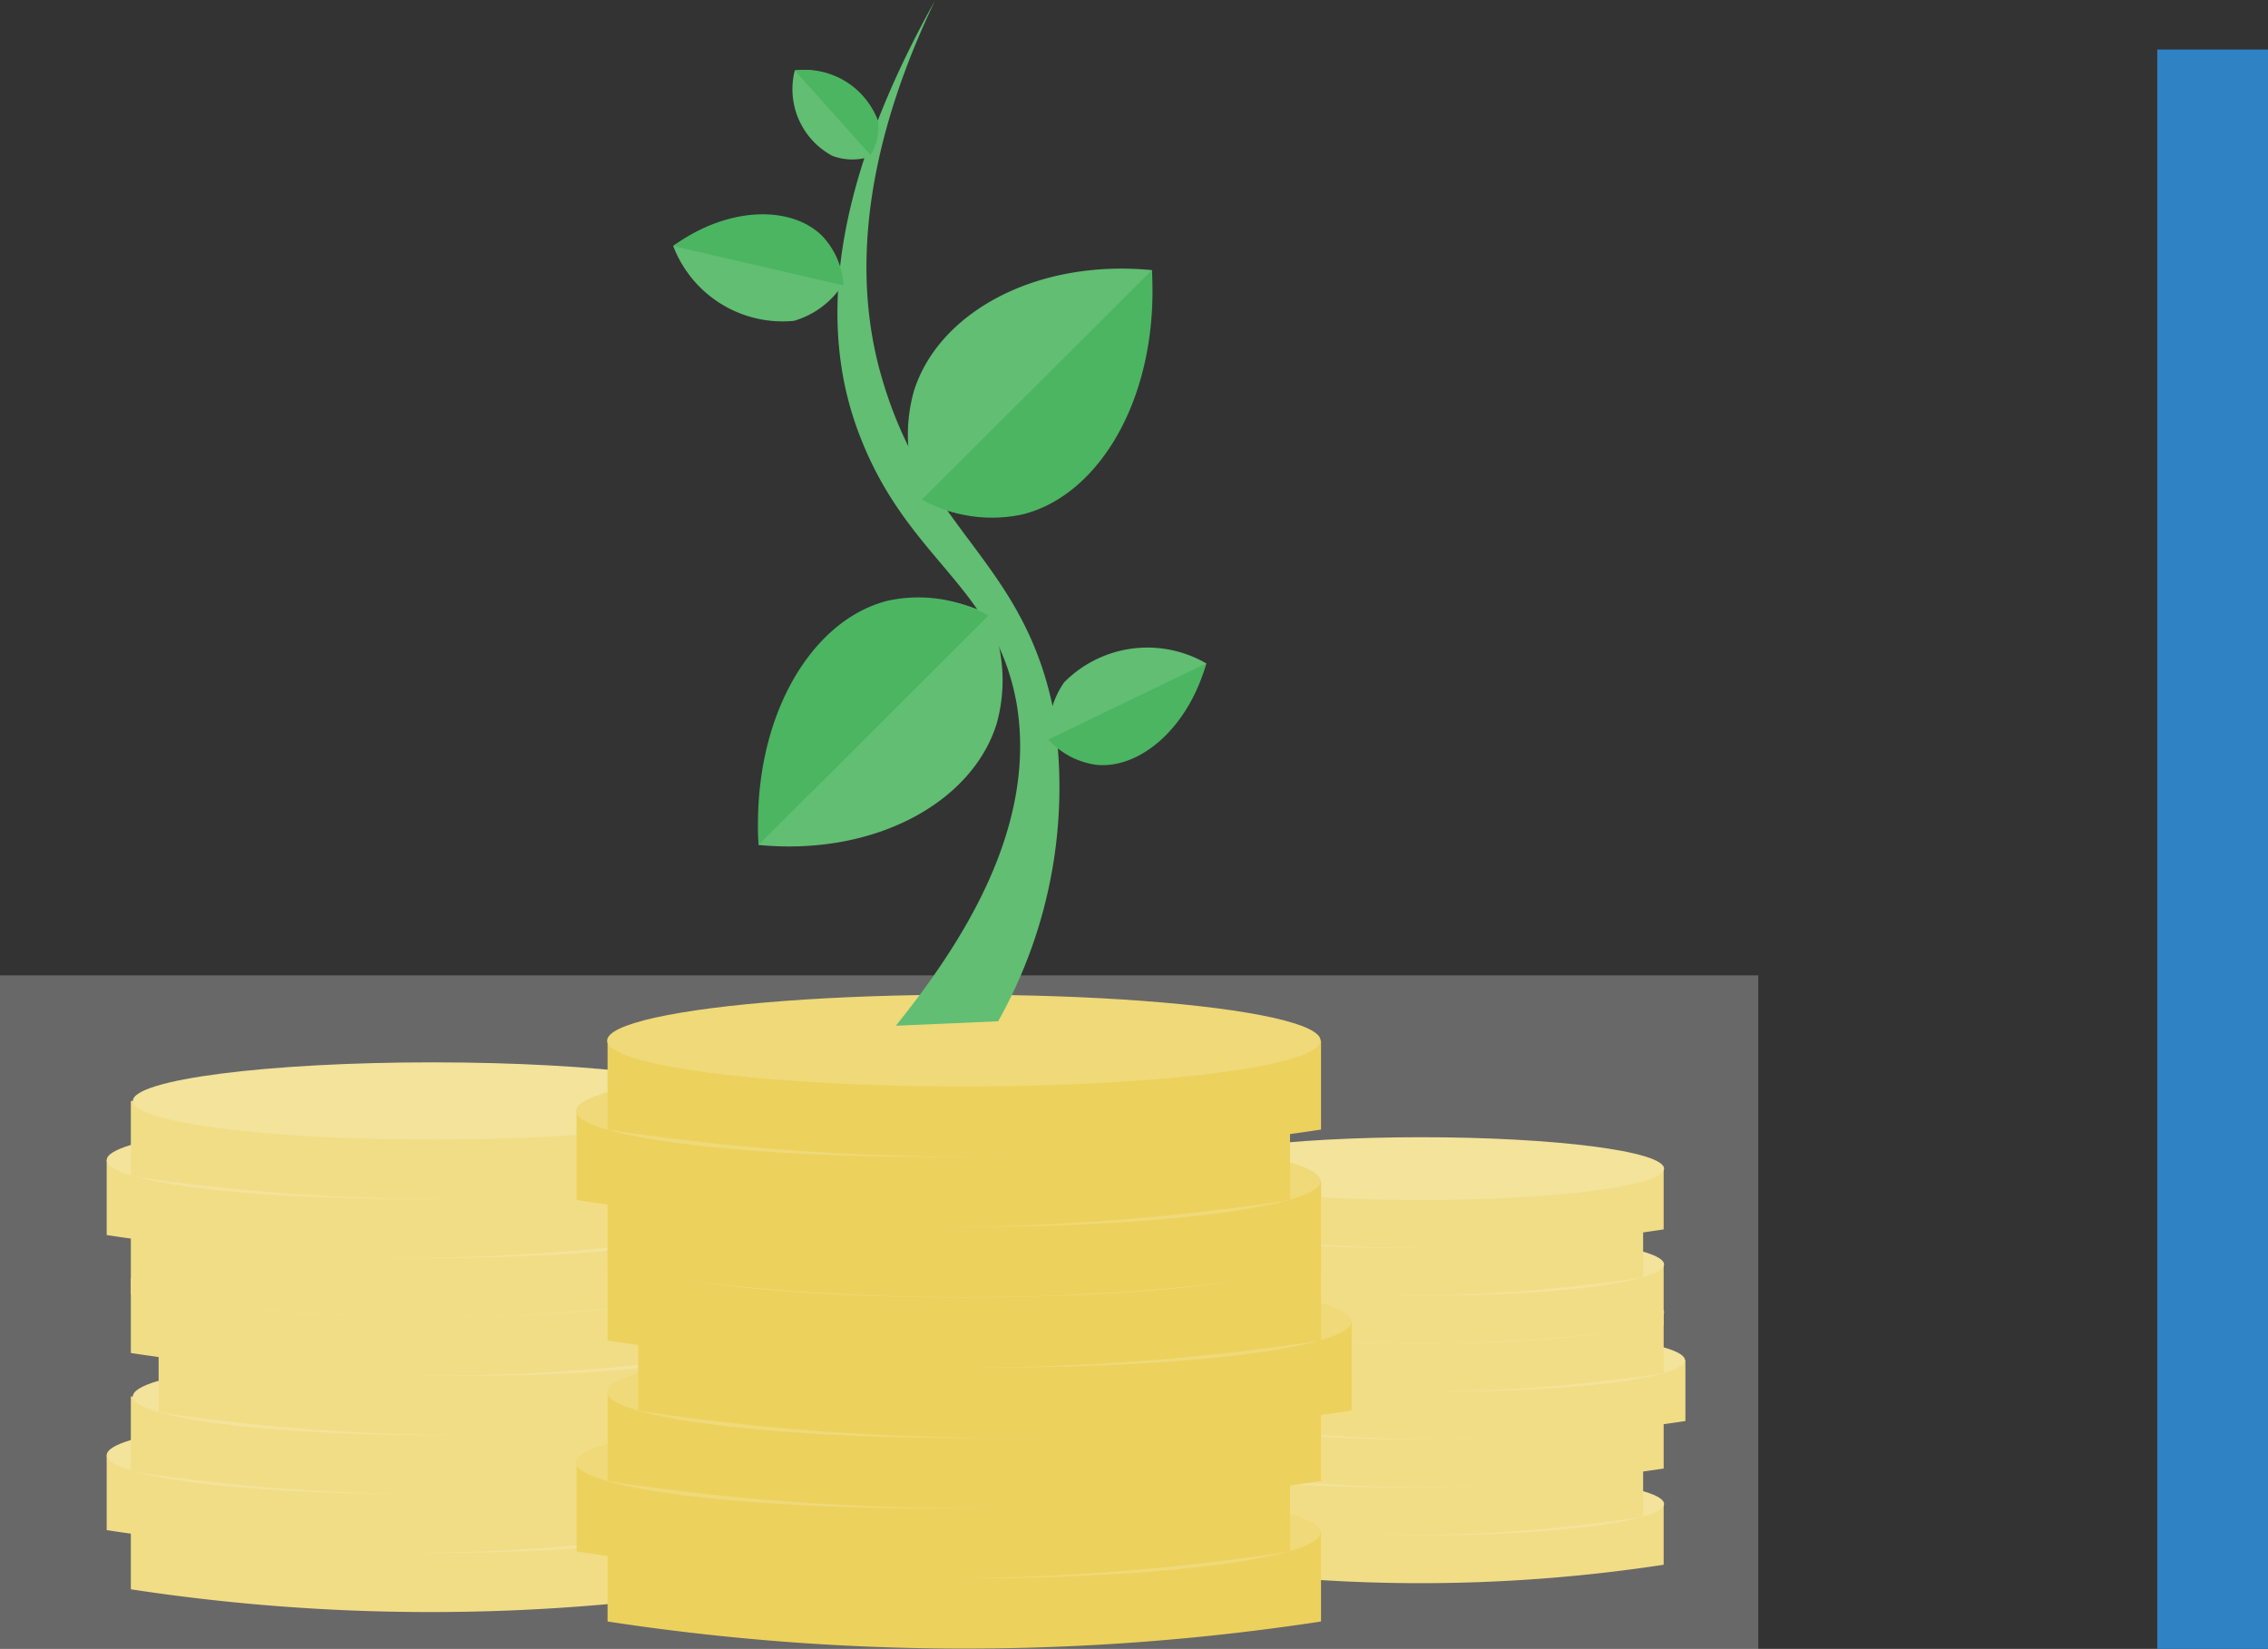 <svg id="Layer_1" data-name="Layer 1" xmlns="http://www.w3.org/2000/svg" viewBox="0 0 56.33 40.96"><rect x="0" y="0" width="56.33" height="40.96" fill="#333333" stroke="none"/><defs><style>.cls-1{fill:#edd15d;}.cls-2{fill:#efd978;}.cls-3{fill:#fff;opacity:0.26;}.cls-4{fill:#2f82c4;}.cls-5{fill:#61be73;}.cls-6{fill:#4bb562;}</style></defs><title>growthService</title><path class="cls-1" d="M31,67.14V69a49.3,49.3,0,0,0,14.89,0V67.14H31Z" transform="translate(-27.75 -29.52)"/><ellipse class="cls-2" cx="10.74" cy="37.62" rx="7.44" ry="0.96"/><path class="cls-1" d="M30.4,65.67v1.86a49.3,49.3,0,0,0,14.89,0V65.67H30.4Z" transform="translate(-27.75 -29.52)"/><ellipse class="cls-2" cx="10.09" cy="36.15" rx="7.44" ry="0.96"/><path class="cls-1" d="M31,64.21v1.86a49.3,49.3,0,0,0,14.89,0V64.21H31Z" transform="translate(-27.75 -29.52)"/><ellipse class="cls-2" cx="10.74" cy="34.69" rx="7.44" ry="0.96"/><path class="cls-1" d="M31.69,62.74V64.6a49.3,49.3,0,0,0,14.89,0V62.74H31.69Z" transform="translate(-27.75 -29.52)"/><ellipse class="cls-2" cx="11.38" cy="33.22" rx="7.44" ry="0.96"/><path class="cls-1" d="M31,61.27v1.86a49.3,49.3,0,0,0,14.89,0V61.27H31Z" transform="translate(-27.75 -29.52)"/><ellipse class="cls-2" cx="10.74" cy="31.75" rx="7.44" ry="0.96"/><path class="cls-1" d="M31,59.81v1.86a49.3,49.3,0,0,0,14.89,0V59.81H31Z" transform="translate(-27.75 -29.52)"/><ellipse class="cls-2" cx="10.74" cy="30.29" rx="7.44" ry="0.96"/><path class="cls-1" d="M30.4,58.34V60.2a49.3,49.3,0,0,0,14.89,0V58.34H30.4Z" transform="translate(-27.75 -29.52)"/><ellipse class="cls-2" cx="10.09" cy="28.82" rx="7.44" ry="0.96"/><path class="cls-1" d="M31,56.87v1.86a49.3,49.3,0,0,0,14.89,0V56.87H31Z" transform="translate(-27.75 -29.52)"/><ellipse class="cls-2" cx="10.74" cy="27.35" rx="7.44" ry="0.96"/><path class="cls-1" d="M57,66.88v1.51a40,40,0,0,0,12.07,0V66.88H57Z" transform="translate(-27.75 -29.52)"/><ellipse class="cls-2" cx="35.3" cy="37.36" rx="6.03" ry="0.78"/><path class="cls-1" d="M56.49,65.69V67.2a40,40,0,0,0,12.07,0V65.69H56.49Z" transform="translate(-27.75 -29.52)"/><ellipse class="cls-2" cx="34.77" cy="36.17" rx="6.03" ry="0.78"/><path class="cls-1" d="M57,64.5V66a40,40,0,0,0,12.07,0V64.5H57Z" transform="translate(-27.75 -29.52)"/><ellipse class="cls-2" cx="35.3" cy="34.98" rx="6.03" ry="0.78"/><path class="cls-1" d="M57.54,63.31v1.51a40,40,0,0,0,12.07,0V63.31H57.54Z" transform="translate(-27.75 -29.52)"/><ellipse class="cls-2" cx="35.82" cy="33.79" rx="6.03" ry="0.78"/><path class="cls-1" d="M57,62.12v1.51a40,40,0,0,0,12.07,0V62.12H57Z" transform="translate(-27.75 -29.52)"/><ellipse class="cls-2" cx="35.3" cy="32.6" rx="6.03" ry="0.78"/><path class="cls-1" d="M57,60.93v1.51a40,40,0,0,0,12.07,0V60.93H57Z" transform="translate(-27.75 -29.52)"/><ellipse class="cls-2" cx="35.3" cy="31.41" rx="6.03" ry="0.78"/><path class="cls-1" d="M56.49,59.74v1.51a40,40,0,0,0,12.07,0V59.74H56.49Z" transform="translate(-27.75 -29.52)"/><ellipse class="cls-2" cx="34.77" cy="30.22" rx="6.03" ry="0.78"/><path class="cls-1" d="M57,58.55v1.51a40,40,0,0,0,12.07,0V58.55H57Z" transform="translate(-27.75 -29.52)"/><ellipse class="cls-2" cx="35.3" cy="29.03" rx="6.03" ry="0.78"/><rect class="cls-3" y="24.23" width="43.67" height="16.73"/><rect class="cls-4" x="53.58" y="1.23" width="2.75" height="39.73"/><path class="cls-1" d="M42.84,67.59v2.21a58.68,58.68,0,0,0,17.72,0V67.59H42.84Z" transform="translate(-27.75 -29.52)"/><ellipse class="cls-2" cx="23.94" cy="38.07" rx="8.86" ry="1.14"/><path class="cls-1" d="M42.07,65.85v2.21a58.68,58.68,0,0,0,17.72,0V65.85H42.07Z" transform="translate(-27.75 -29.52)"/><ellipse class="cls-2" cx="23.17" cy="36.33" rx="8.86" ry="1.14"/><path class="cls-1" d="M42.84,64.1v2.21a58.68,58.68,0,0,0,17.72,0V64.1H42.84Z" transform="translate(-27.75 -29.52)"/><ellipse class="cls-2" cx="23.94" cy="34.58" rx="8.86" ry="1.14"/><path class="cls-1" d="M43.6,62.35v2.21a58.68,58.68,0,0,0,17.72,0V62.35H43.6Z" transform="translate(-27.75 -29.52)"/><ellipse class="cls-2" cx="24.71" cy="32.83" rx="8.86" ry="1.14"/><path class="cls-1" d="M42.84,60.61v2.21a58.68,58.68,0,0,0,17.72,0V60.61H42.84Z" transform="translate(-27.75 -29.52)"/><ellipse class="cls-2" cx="23.94" cy="31.09" rx="8.86" ry="1.14"/><path class="cls-1" d="M42.84,58.86v2.21a58.68,58.68,0,0,0,17.72,0V58.86H42.84Z" transform="translate(-27.75 -29.52)"/><ellipse class="cls-2" cx="23.94" cy="29.34" rx="8.86" ry="1.14"/><path class="cls-1" d="M42.07,57.12v2.21a58.68,58.68,0,0,0,17.72,0V57.12H42.07Z" transform="translate(-27.75 -29.52)"/><ellipse class="cls-2" cx="23.17" cy="27.6" rx="8.86" ry="1.14"/><path class="cls-1" d="M42.84,55.37v2.21a58.7,58.7,0,0,0,8.46.67,58.7,58.7,0,0,0,9.26-.67V55.37H42.84Z" transform="translate(-27.75 -29.52)"/><ellipse class="cls-2" cx="23.94" cy="25.85" rx="8.86" ry="1.14"/><path class="cls-5" d="M50,55C51.61,53,53.52,50.1,53,47c-0.54-3-2.76-3.55-3.95-6.8-0.77-2.1-1-5.43,1.92-10.66C48.84,34,49.1,37.09,49.68,39c1.11,3.7,3.41,4.43,4.2,8a11.86,11.86,0,0,1-1.34,7.89Z" transform="translate(-27.75 -29.52)"/><path class="cls-5" d="M56.36,36.23c-2.89-.28-5.3,1.06-5.91,3a4,4,0,0,0,.2,2.73,3.64,3.64,0,0,0,2.41.29C55,41.74,56.47,39.32,56.36,36.23Z" transform="translate(-27.75 -29.52)"/><path class="cls-6" d="M56.36,36.23c0.18,3.14-1.3,5.6-3.22,6.07a3.59,3.59,0,0,1-2.49-.37Z" transform="translate(-27.75 -29.52)"/><path class="cls-5" d="M57.71,46a2.91,2.91,0,0,0-3.53.47,2.17,2.17,0,0,0-.38,1.43,2,2,0,0,0,1.17.57C56,48.51,57.22,47.54,57.71,46Z" transform="translate(-27.75 -29.52)"/><path class="cls-6" d="M57.71,46c-0.46,1.63-1.66,2.62-2.72,2.52a1.94,1.94,0,0,1-1.2-.63Z" transform="translate(-27.75 -29.52)"/><path class="cls-5" d="M44.47,35.63a2.91,2.91,0,0,0,3,1.86,2.17,2.17,0,0,0,1.19-.87,2,2,0,0,0-.55-1.18C47.37,34.69,45.85,34.71,44.47,35.63Z" transform="translate(-27.75 -29.52)"/><path class="cls-6" d="M44.47,35.63c1.38-1,2.93-1,3.69-.26a1.94,1.94,0,0,1,.54,1.24Z" transform="translate(-27.75 -29.52)"/><path class="cls-5" d="M47.49,31.27a1.88,1.88,0,0,0,.93,2.12,1.41,1.41,0,0,0,1,0,1.27,1.27,0,0,0,.15-0.83A2,2,0,0,0,47.49,31.27Z" transform="translate(-27.75 -29.52)"/><path class="cls-6" d="M47.49,31.27a1.94,1.94,0,0,1,2.06,1.24,1.25,1.25,0,0,1-.18.86Z" transform="translate(-27.75 -29.52)"/><path class="cls-5" d="M46.59,50.51c2.89,0.28,5.3-1.06,5.91-3a4,4,0,0,0-.2-2.73,3.64,3.64,0,0,0-2.41-.29C48,45,46.48,47.43,46.59,50.51Z" transform="translate(-27.75 -29.52)"/><path class="cls-6" d="M46.59,50.51c-0.18-3.14,1.3-5.6,3.22-6.07a3.59,3.59,0,0,1,2.49.37Z" transform="translate(-27.75 -29.52)"/></svg>